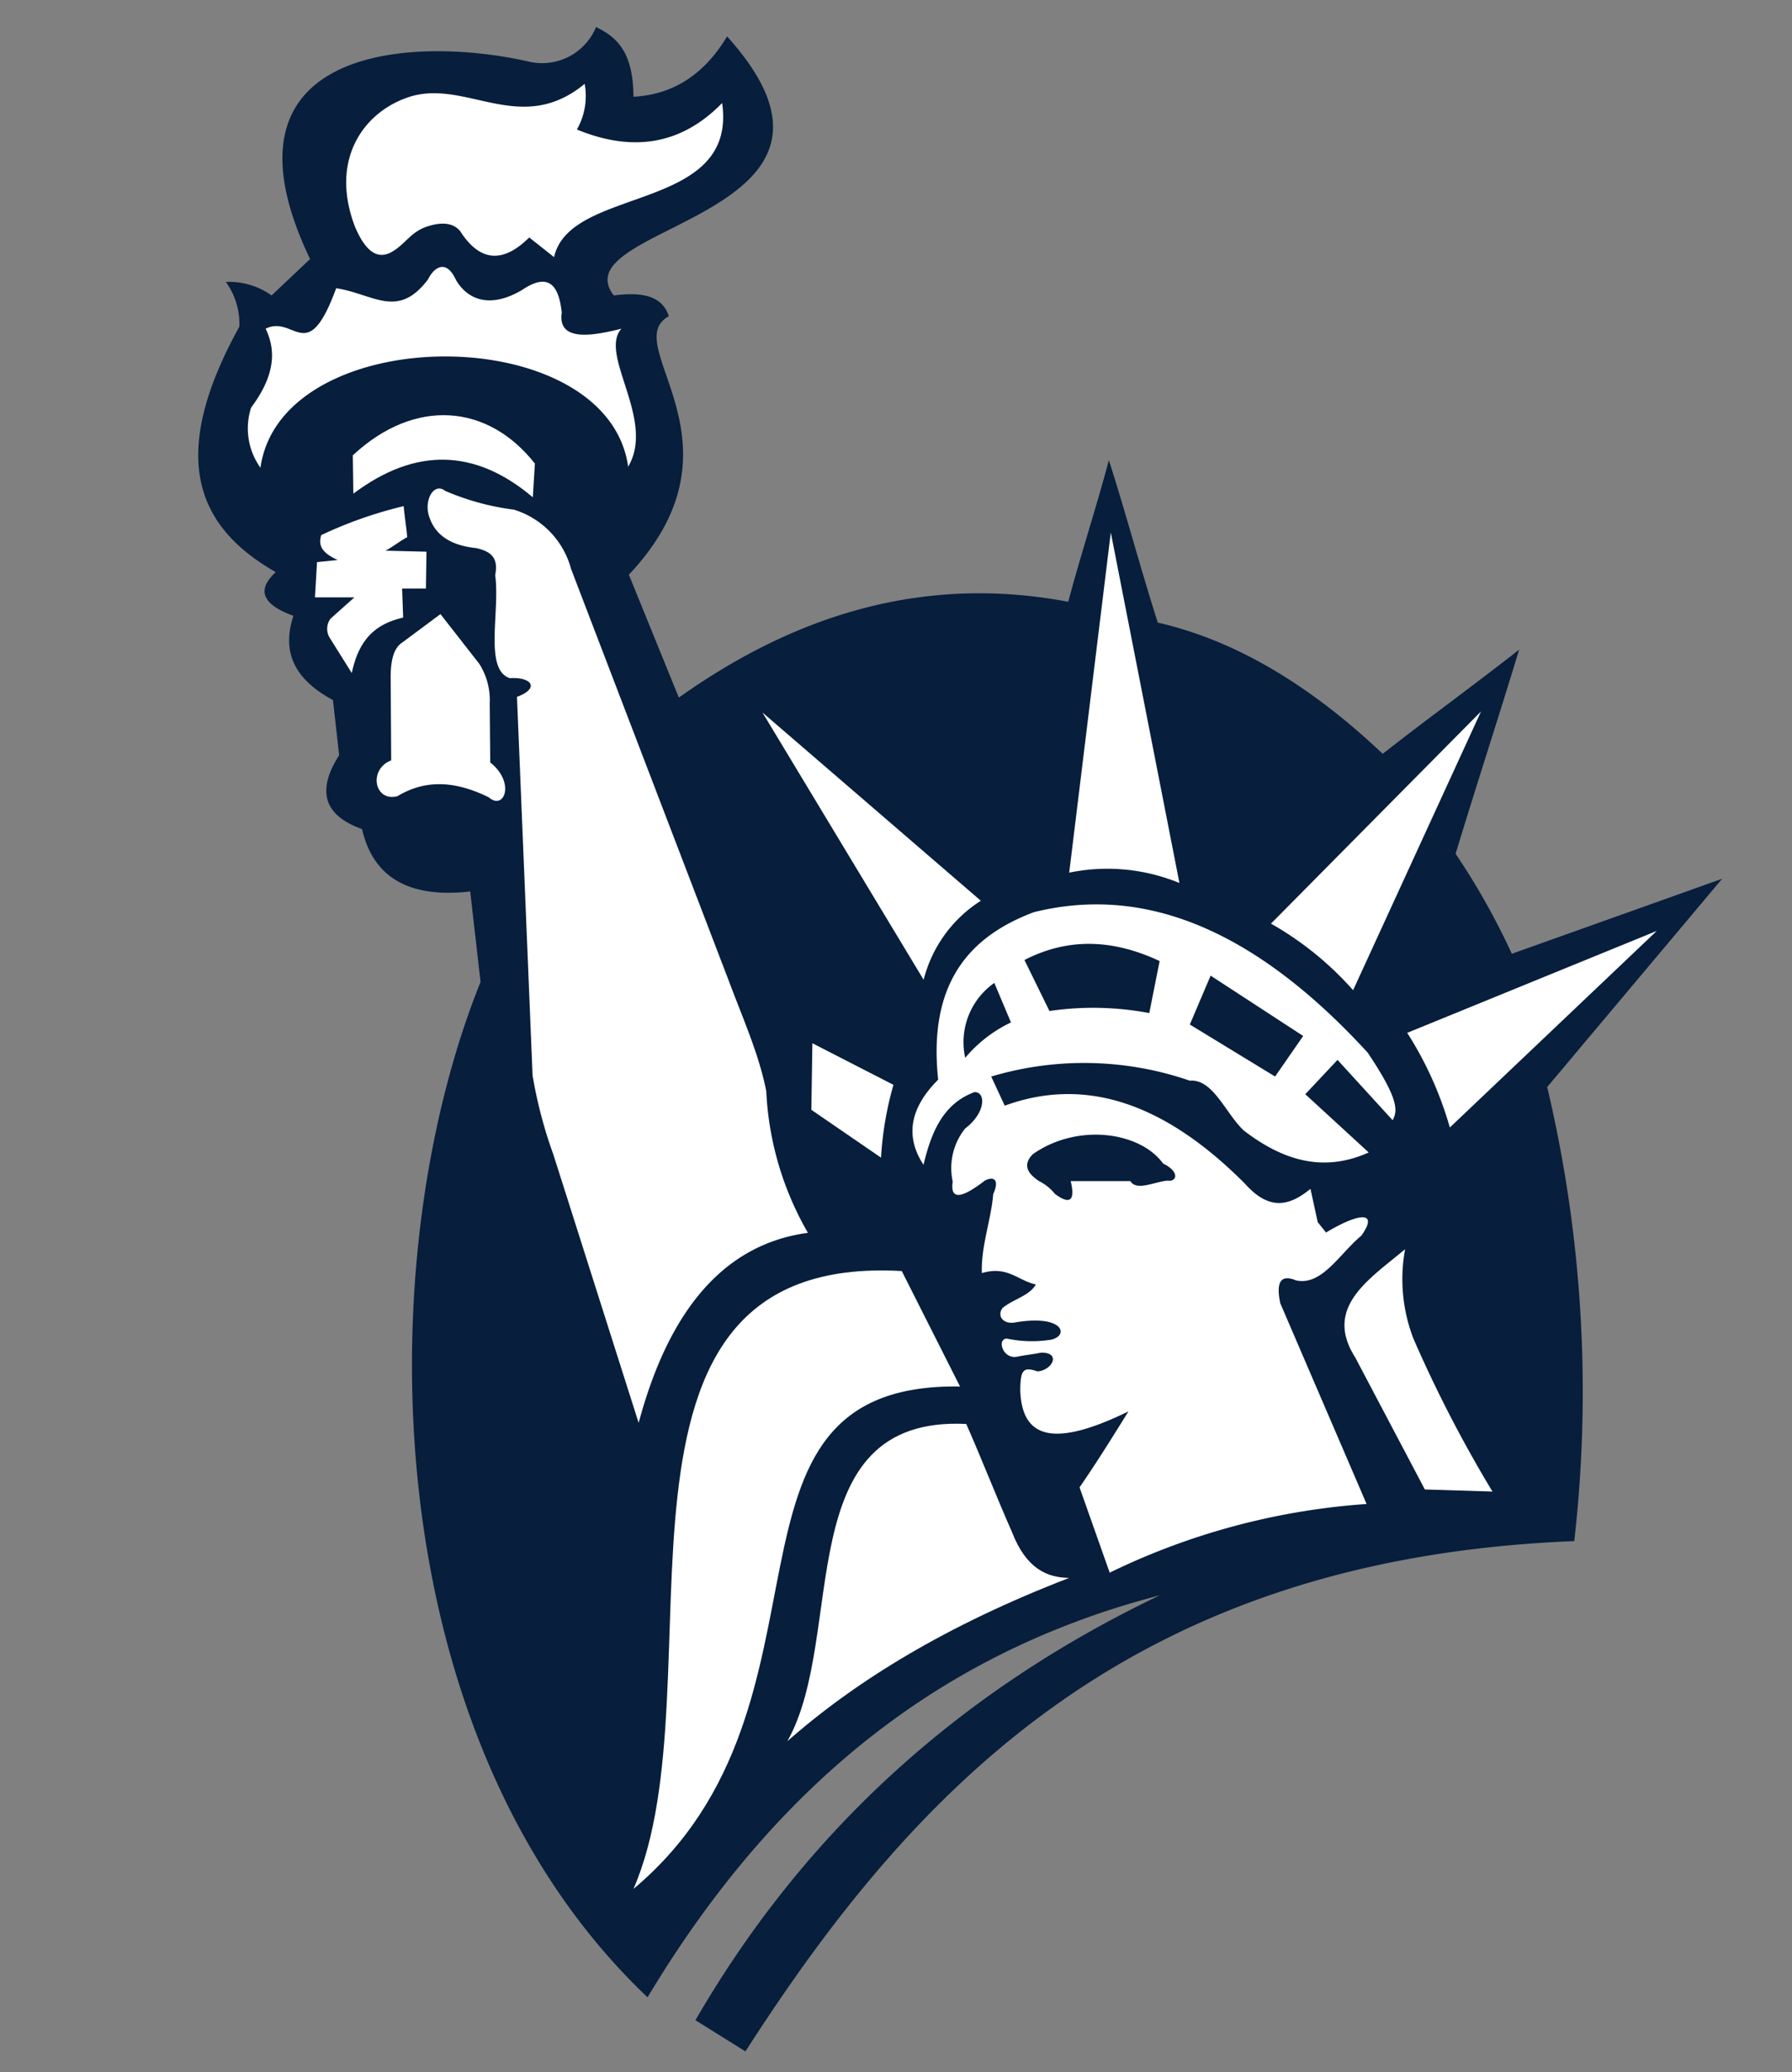 <svg xmlns="http://www.w3.org/2000/svg" xmlns:xlink="http://www.w3.org/1999/xlink" width="173" height="200" viewBox="0 0 173 200">
  <rect x="0" y="0" width="173" height="200" fill="#808080" stroke="none"/>
  <defs>
    <clipPath id="clip-liberty">
      <rect width="173" height="200"/>
    </clipPath>
  </defs>
  <g id="liberty" clip-path="url(#clip-liberty)">
    <g id="Group_2" data-name="Group 2" transform="translate(19.134 2.606)">
      <path id="Path_1" data-name="Path 1" d="M147.28,327.525c16.6-25.863,37.625-47.571,80.014-49.254a127.476,127.476,0,0,0-2.614-43.826l16.887-20.1-20.3,7.237a68.461,68.461,0,0,0-5.428-9.65c2.01-6.635,4.121-13.068,6.131-19.7-4.356,3.417-8.812,6.635-13.167,10.052-7.376-6.982-14.6-11.037-21.713-12.665-1.675-5.227-3.049-10.454-4.725-15.681-1.206,4.557-2.714,9.114-3.92,13.671-13.811-2.607-26.193,1.146-37.594,9.248l-4.825-11.862c12.006-12.742-1.113-22.237,3.861-24.947-.685-2.092-2.761-2.325-5.321-2.008-5.287-6.927,26.772-7.429,10.943-25q-3.313,5.522-9.036,5.823c-.028-4.426-1.7-5.795-3.614-6.727a5.64,5.64,0,0,1-6.646,3.3c-11.174-2.5-30.787-1.434-20.963,19.092l-3.715,3.513a7.067,7.067,0,0,0-4.417-1.305,6.913,6.913,0,0,1,1.305,4.318c-7.192,13.008-3.76,19.525,3.514,23.693-1.991,1.832-1.121,3.188,1.706,4.217-1.289,3.916.552,6.359,3.815,8.132l.6,5.321q-3.313,5.171,2.209,7.128,1.606,7.028,10.441,6.024.5,4.367,1,8.734c-10.982,27.281-10.024,73.2,16.121,98,13.555-22.6,30.539-33.891,49.455-38.8-18.839,9-34.034,22.366-44.832,41.012Z" transform="translate(-94.449 -132.131)" fill="#071e3c" fill-rule="evenodd"/>
      <g id="Group_1" data-name="Group 1" transform="translate(4.776 5.485)">
        <path id="Path_2" data-name="Path 2" d="M225.029,240.732a18.259,18.259,0,0,1,10.642,1L229.045,207.9Q227.036,224.317,225.029,240.732Z" transform="translate(-145.718 -164.595)" fill="#fff" fill-rule="evenodd"/>
        <path id="Path_3" data-name="Path 3" d="M194.6,260.676l-15.561-25.8,21.083,18.172A12.744,12.744,0,0,0,194.6,260.676Z" transform="translate(-129.342 -174.198)" fill="#fff" fill-rule="evenodd"/>
        <path id="Path_4" data-name="Path 4" d="M255.275,255.2l20.28-20.481-12.349,26.906A30.954,30.954,0,0,0,255.275,255.2Z" transform="translate(-156.487 -174.143)" fill="#fff" fill-rule="evenodd"/>
        <path id="Path_5" data-name="Path 5" d="M275.7,277.454a34.44,34.44,0,0,1,4.116,9.136l19.979-18.975Z" transform="translate(-163.759 -185.856)" fill="#fff" fill-rule="evenodd"/>
        <path id="Path_6" data-name="Path 6" d="M202.606,288.789q-2.71-4.116,1.406-8.232c-.988-9.3,2.994-13.822,9.237-16.164,10.115-2.51,20.773,1.071,32.227,13.553,2.987,4.452,2.916,5.6,2.41,6.526l-5.321-5.823-3.112,3.313,6.124,5.622c-4.468,2.008-8.383.7-12.048-2.108-1.741-1.607-2.978-5.02-5.22-4.819a31.324,31.324,0,0,0-19.176-.4l1.305,2.811c7.229-2.636,14.892-.811,23.192,7.53,2.444,2.752,4.418,2.046,6.325.5l.7,3.213.8,1c3.179-1.908,5.12-2.109,3.414.3-2.108,1.741-3.815,4.886-6.325,4.317q-2.16-.9-1.506,2.209l8.333,19.377a67.208,67.208,0,0,0-24.8,6.626l-2.911-8.233c1.573-2.275,3.145-4.785,4.718-7.329-7.664,3.748-10.275,2.276-10.441-2.008.016-2.007.284-2.326,1.656-1.857,1.4-.068,2.354-1.84.352-1.808-1,.2-1.357.2-2.361.4-1.357.215-1.907-1.723-.952-1.757a11.747,11.747,0,0,0,4.317.1c1.733-.419,1.112-2.456-3.514-1.656-1.17.208-1.773-.661-1.2-1.405,1.071-.87,2.542-1.139,3.213-2.26-1.74-.368-2.729-1.838-5.22-1.1-.082-2.643.887-5.087,1.1-7.63.533-1.137.266-1.822-.8-1.305-2.122,1.636-3.394,2.02-3.112.1a6.112,6.112,0,0,1,1.2-5.12c2.012-1.53,2.013-3.536.9-3.514-2.791,1.041-4.081,3.434-4.92,7.027Zm6.827-17.57a6.988,6.988,0,0,0-2.811,7.229,13.131,13.131,0,0,1,4.417-3.414l-1.607-3.815Zm2.911-2.208q1.205,2.459,2.41,4.919a29.132,29.132,0,0,1,9.638.2q.5-2.51,1-5.02c-4.351-2.041-8.7-2.343-13.052-.1Zm15.963,6.224,8.232,5.02,2.711-3.915-8.935-5.823-2.008,4.719Zm-13,16.367c1.755,1.287,1.84.17,1.5-1.252h5.759c.6.985,2.3.067,3.605-.05.855.151,1.225-.833-.451-1.652-2.2-3.045-8.225-3.942-12.569-.9-1,1.018-.534,1.853.6,2.6A4.632,4.632,0,0,1,215.3,291.6Z" transform="translate(-137.351 -184.44)" fill="#fff" fill-rule="evenodd"/>
        <path id="Path_7" data-name="Path 7" d="M194.295,288.469a32.224,32.224,0,0,0-1.2,7.027l-6.727-4.618q.051-3.213.1-6.425Z" transform="translate(-131.951 -191.851)" fill="#fff" fill-rule="evenodd"/>
        <path id="Path_8" data-name="Path 8" d="M272.151,315.323c-3.488,2.917-7.886,5.613-4.819,10.442q3.364,6.375,6.727,12.75l6.526.2a125.118,125.118,0,0,1-7.63-14.759A15.958,15.958,0,0,1,272.151,315.323Z" transform="translate(-160.412 -202.842)" fill="#fff" fill-rule="evenodd"/>
        <path id="Path_9" data-name="Path 9" d="M209.985,356.361c-2.159-.016-4.166-.919-5.522-4.417-1.506-3.414-2.911-7.027-4.417-10.441-17.2-.837-11.512,20.414-17.269,30.621C189.462,366.241,198.214,360.9,209.985,356.361Z" transform="translate(-130.674 -212.155)" fill="#fff" fill-rule="evenodd"/>
        <path id="Path_10" data-name="Path 10" d="M185.605,318.565c-31.826-1.807-17.268,39.757-25.9,59.636,21.351-17.871,5.857-48.894,31.524-48.492Z" transform="translate(-122.459 -203.976)" fill="#fff" fill-rule="evenodd"/>
        <path id="Path_11" data-name="Path 11" d="M165.557,273.148a30.1,30.1,0,0,1-4.021-13.671c-.693-3.551-2.294-7.1-3.618-10.655l-15.227-39.753a8.215,8.215,0,0,0-5.521-5.723,24.482,24.482,0,0,1-6.626-1.807c-1.106-.884-2.144.954-1.506,2.611.567,1.6,1.948,2.65,4.518,2.911,1.354.319,2.156.889,1.807,2.611.493,3.473-1.1,9.1,1.406,9.939,2.108-.134,2.945.97.7,1.807q.753,18.272,1.506,36.544a43.869,43.869,0,0,0,2.008,7.631l8.233,25.9C152.16,280.5,157.527,274.233,165.557,273.148Z" transform="translate(-111.47 -162.247)" fill="#fff" fill-rule="evenodd"/>
        <path id="Path_12" data-name="Path 12" d="M120.515,203.948a40.655,40.655,0,0,0-7.962,2.8c-.22.8-.189,1.6,1.6,2.4l-2,.2q-.1,1.7-.2,3.405h3.806l-2.3,2.053a1.654,1.654,0,0,0-.05,1.9l2.1,3.355c.73-3.489,2.491-4.774,4.958-5.358l-.1-2.8h2.3l.05-3.556-3.956-.1c.685-.35,1.419-.952,2.1-1.3C120.765,205.868,120.615,205.033,120.515,203.948Z" transform="translate(-105.457 -163.187)" fill="#fff" fill-rule="evenodd"/>
        <path id="Path_13" data-name="Path 13" d="M122.609,234.244l-.05-8.162c.017-1.477.283-2.663,1.1-3.2l3.706-2.754,3.755,4.807a6.535,6.535,0,0,1,1,3.806q.025,2.854.05,5.709c2.43,1.9,1.377,4.691-.15,3.356-2.938-1.436-5.875-1.871-8.814-.1C120.955,238.273,120.4,235.092,122.609,234.244Z" transform="translate(-108.753 -168.946)" fill="#fff" fill-rule="evenodd"/>
        <path id="Path_14" data-name="Path 14" d="M117.679,197.892l-.05-3.705c6-5.586,13.052-4.964,17.577.8q-.1,1.628-.2,3.255Q126.642,191.157,117.679,197.892Z" transform="translate(-107.478 -158.332)" fill="#fff" fill-rule="evenodd"/>
        <path id="Path_15" data-name="Path 15" d="M103.1,187.476a6.514,6.514,0,0,1-.9-5.809c2.346-3.138,2.4-5.541,1.4-7.611,2.81-1.386,4,3.748,6.81-3.906,3.58.536,5.934,3.036,8.863-.851.5-1.035,1.7-2.121,2.7.05,1.185,2.02,3.421,2.737,6.409.952,2.883-1.948,3.573.122,3.806,2.2-.433,2.871,3.038,2.237,5.759,1.553-2.236,2.488,3.338,8.78.651,13.32C136.591,173.108,105.085,173.234,103.1,187.476Z" transform="translate(-101.865 -150.42)" fill="#fff" fill-rule="evenodd"/>
        <path id="Path_16" data-name="Path 16" d="M117.476,154.42c-2.424-6.393.772-10.85,4.857-12.369,5.625-2.17,11,3.822,17.326-1.4a6.517,6.517,0,0,1-.751,4.407c5.32,2.189,10.035,1.533,14.021-2.554,1.515,10.614-14.687,7.934-16.224,14.873l-2.4-1.9q-3.831,3.806-6.66-.6c-.638-.8-1.765-.938-3.211-.449-1.547.524-1.963,1.536-3.243,2.354C119.934,157.575,118.672,157.254,117.476,154.42Z" transform="translate(-107.125 -140.649)" fill="#fff" fill-rule="evenodd"/>
      </g>
    </g>
  </g>
</svg>
